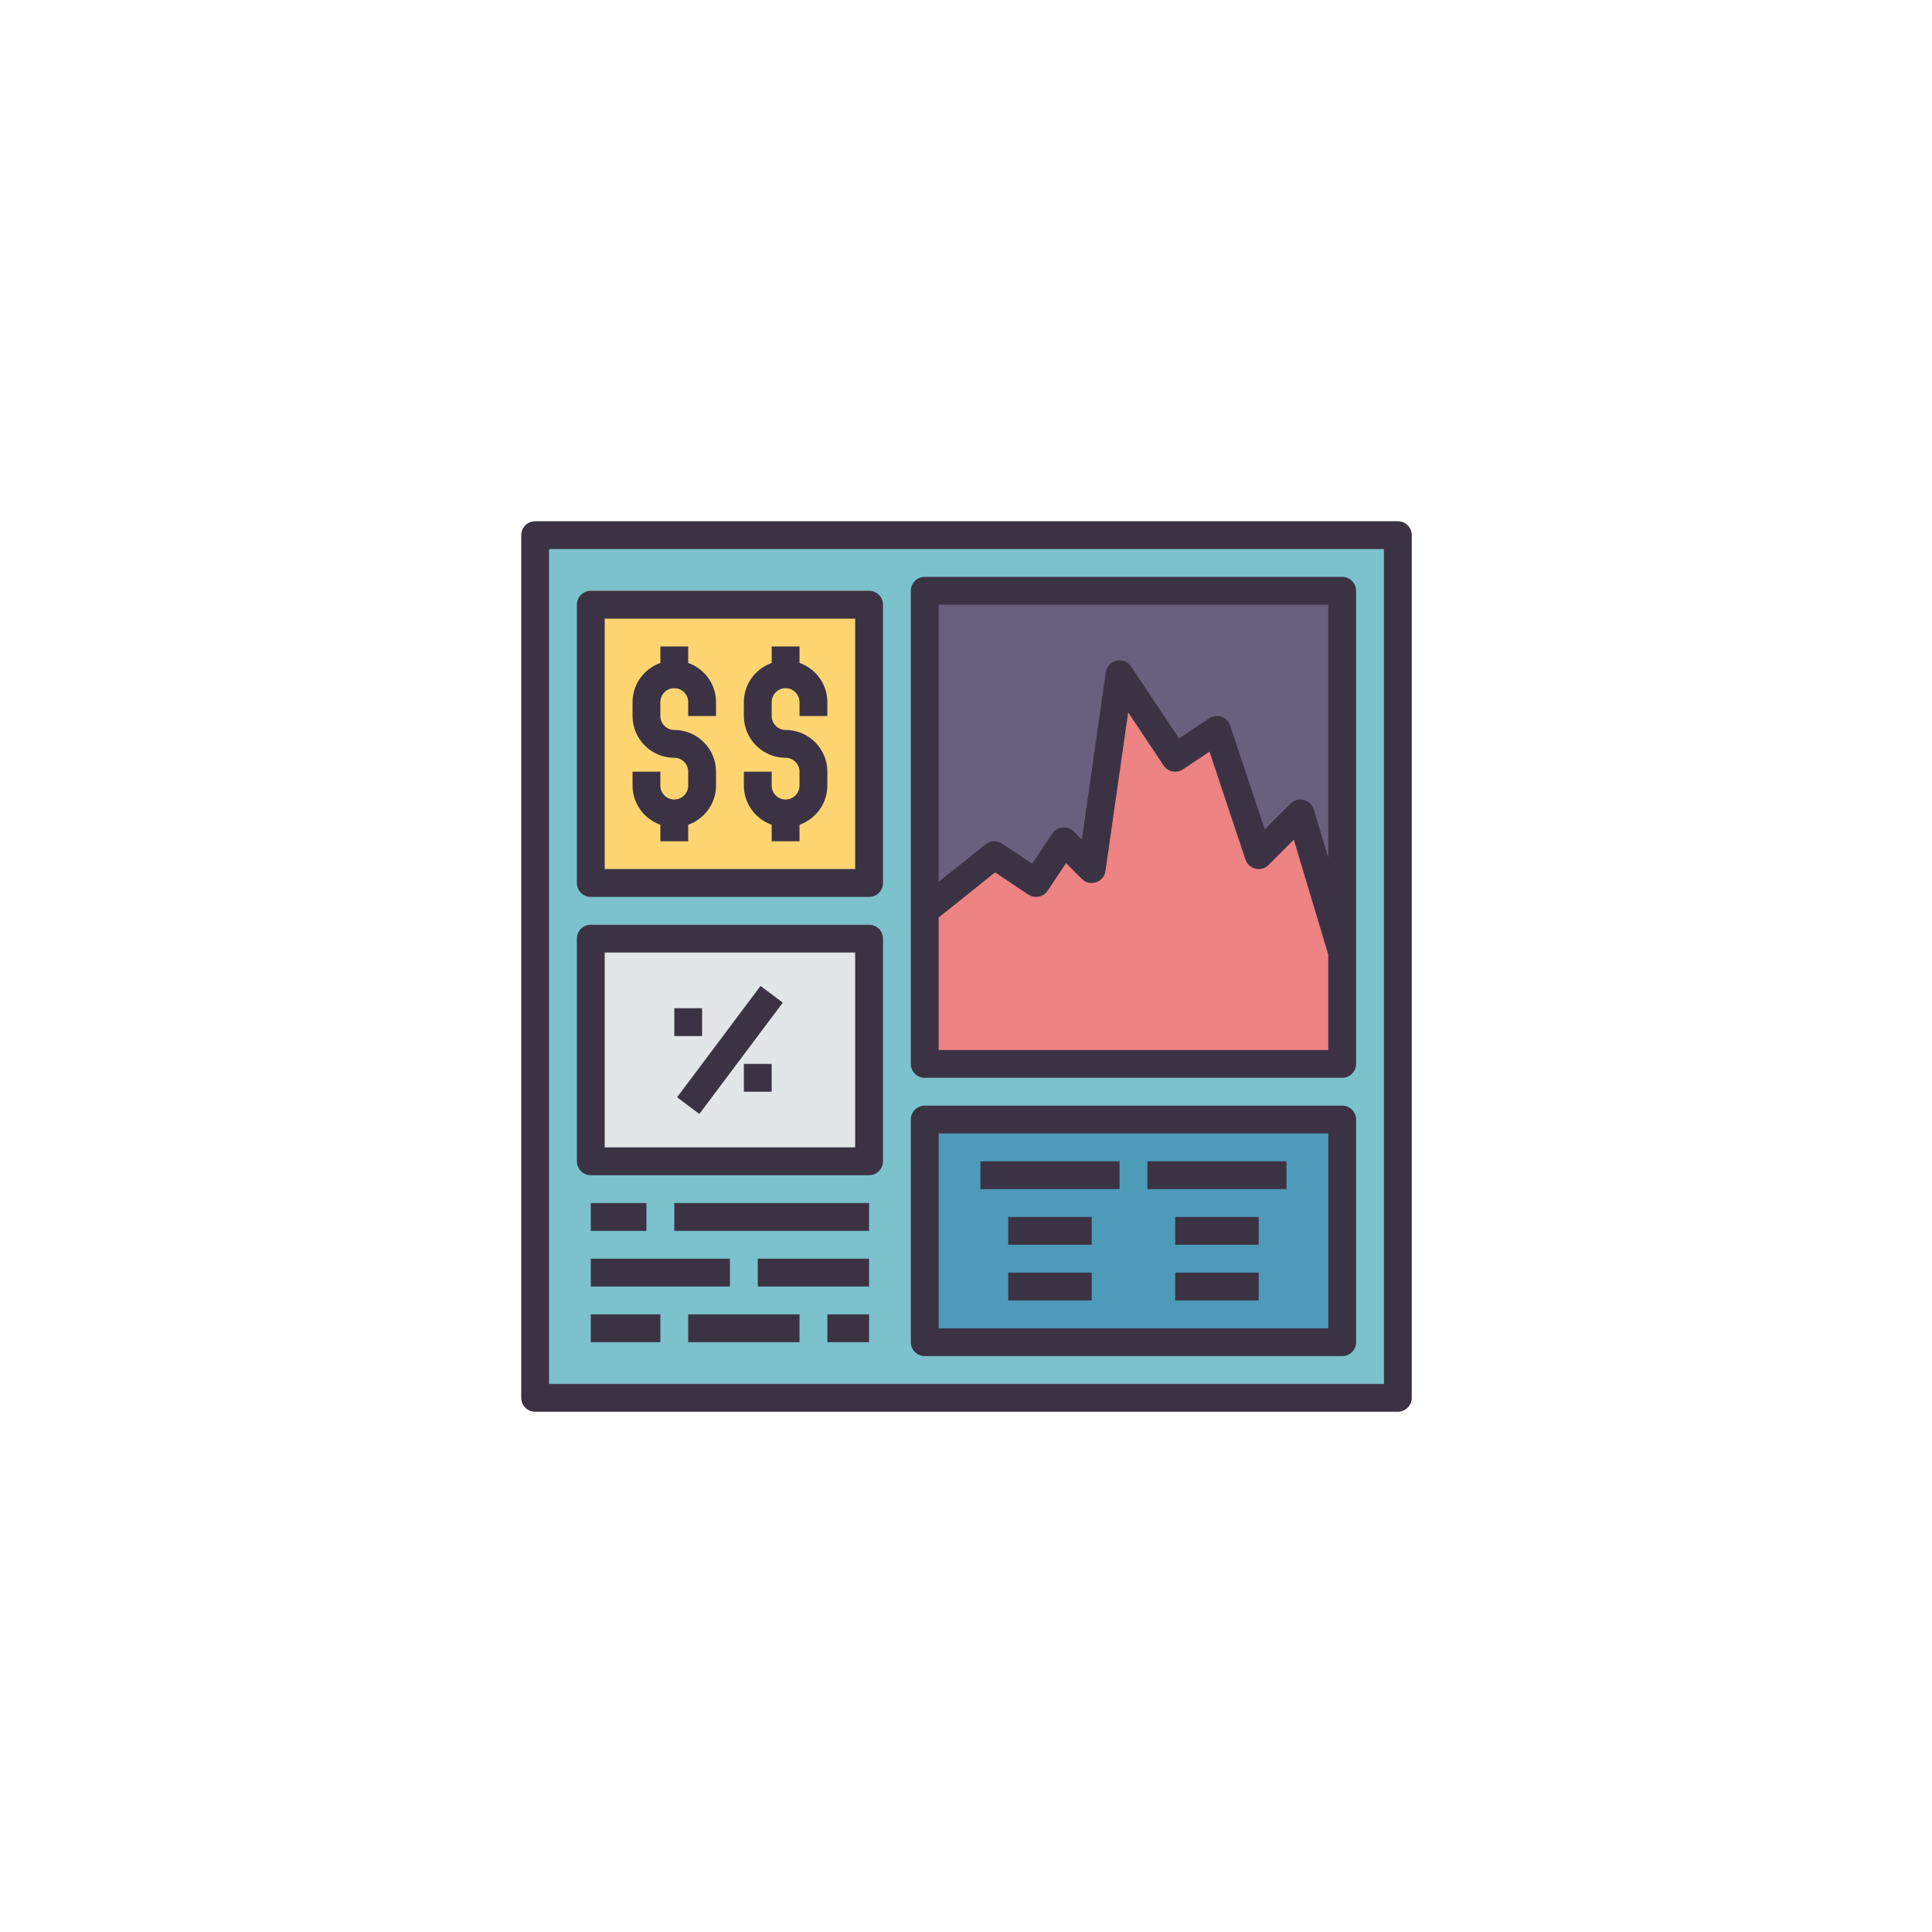 <svg xmlns="http://www.w3.org/2000/svg" xmlns:xlink="http://www.w3.org/1999/xlink" width="512" zoomAndPan="magnify" viewBox="0 0 384 384" height="512" preserveAspectRatio="xMidYMid meet" version="1.0"><defs><g/><clipPath id="51bf9d1909"><path d="M 103.598 103.598 L 280.598 103.598 L 280.598 280.598 L 103.598 280.598 Z M 103.598 103.598 " clip-rule="nonzero"/></clipPath></defs><g fill="#000000" fill-opacity="1"><g transform="translate(169.748, 197.625)"><g><path d="M 4.438 3.656 C 3.082 3.656 2.094 3.426 1.469 2.969 C 0.844 2.52 0.531 1.922 0.531 1.172 C 0.531 0.691 0.676 0.305 0.969 0.016 C 1.258 -0.273 1.68 -0.484 2.234 -0.609 L 2.234 -0.766 C 1.973 -0.922 1.773 -1.098 1.641 -1.297 C 1.504 -1.504 1.438 -1.75 1.438 -2.031 C 1.438 -2.363 1.539 -2.633 1.75 -2.844 C 1.969 -3.051 2.285 -3.207 2.703 -3.312 L 2.703 -3.484 C 1.766 -3.973 1.297 -4.773 1.297 -5.891 C 1.297 -6.453 1.422 -6.953 1.672 -7.391 C 1.93 -7.828 2.297 -8.164 2.766 -8.406 C 3.242 -8.656 3.797 -8.781 4.422 -8.781 C 5.148 -8.781 5.754 -8.625 6.234 -8.312 C 6.422 -8.508 6.555 -8.723 6.641 -8.953 C 6.734 -9.191 6.797 -9.457 6.828 -9.75 L 6.984 -9.844 L 8.031 -9.594 C 7.977 -9.156 7.848 -8.785 7.641 -8.484 C 7.43 -8.18 7.133 -7.93 6.75 -7.734 L 6.75 -7.578 C 7.02 -7.359 7.223 -7.098 7.359 -6.797 C 7.492 -6.504 7.562 -6.164 7.562 -5.781 C 7.562 -5.238 7.43 -4.75 7.172 -4.312 C 6.91 -3.883 6.539 -3.547 6.062 -3.297 C 5.594 -3.047 5.047 -2.922 4.422 -2.922 C 4.348 -2.922 4.219 -2.926 4.031 -2.938 C 3.82 -2.945 3.672 -2.953 3.578 -2.953 C 3.305 -2.953 3.086 -2.879 2.922 -2.734 C 2.766 -2.598 2.688 -2.422 2.688 -2.203 C 2.688 -1.93 2.77 -1.734 2.938 -1.609 C 3.113 -1.484 3.406 -1.41 3.812 -1.391 L 5.844 -1.328 C 6.727 -1.297 7.379 -1.086 7.797 -0.703 C 8.223 -0.328 8.438 0.207 8.438 0.906 C 8.438 1.414 8.297 1.879 8.016 2.297 C 7.742 2.711 7.305 3.039 6.703 3.281 C 6.109 3.531 5.352 3.656 4.438 3.656 Z M 4.422 -4.016 C 5.035 -4.016 5.508 -4.172 5.844 -4.484 C 6.176 -4.805 6.344 -5.254 6.344 -5.828 C 6.344 -6.422 6.176 -6.879 5.844 -7.203 C 5.508 -7.523 5.035 -7.688 4.422 -7.688 C 3.805 -7.688 3.336 -7.523 3.016 -7.203 C 2.691 -6.891 2.531 -6.43 2.531 -5.828 C 2.531 -5.254 2.691 -4.805 3.016 -4.484 C 3.336 -4.172 3.805 -4.016 4.422 -4.016 Z M 4.438 2.562 C 5.07 2.562 5.594 2.488 6 2.344 C 6.406 2.207 6.695 2.023 6.875 1.797 C 7.051 1.566 7.141 1.305 7.141 1.016 C 7.141 0.766 7.086 0.562 6.984 0.406 C 6.891 0.25 6.734 0.129 6.516 0.047 C 6.305 -0.035 6.02 -0.086 5.656 -0.109 L 3.719 -0.203 L 3.453 -0.203 C 2.367 -0.18 1.828 0.238 1.828 1.062 C 1.828 2.062 2.695 2.562 4.438 2.562 Z M 4.438 2.562 "/></g></g></g><g fill="#000000" fill-opacity="1"><g transform="translate(178.574, 197.625)"><g><path d="M 2.141 -10.281 C 1.867 -10.281 1.648 -10.363 1.484 -10.531 C 1.316 -10.707 1.234 -10.926 1.234 -11.188 C 1.234 -11.445 1.316 -11.66 1.484 -11.828 C 1.648 -11.992 1.867 -12.078 2.141 -12.078 C 2.41 -12.078 2.629 -11.992 2.797 -11.828 C 2.973 -11.66 3.062 -11.445 3.062 -11.188 C 3.062 -10.926 2.973 -10.707 2.797 -10.531 C 2.629 -10.363 2.41 -10.281 2.141 -10.281 Z M 0.422 3.656 C 0.148 3.656 -0.086 3.633 -0.297 3.594 C -0.504 3.562 -0.707 3.508 -0.906 3.438 L -0.703 2.453 L -0.562 2.406 C -0.301 2.5 -0.031 2.547 0.25 2.547 C 0.656 2.547 0.961 2.41 1.172 2.141 C 1.391 1.879 1.5 1.5 1.5 1 L 1.5 -8.625 L 2.781 -8.625 L 2.781 0.953 C 2.781 1.816 2.57 2.484 2.156 2.953 C 1.75 3.422 1.172 3.656 0.422 3.656 Z M 0.422 3.656 "/></g></g></g><g fill="#000000" fill-opacity="1"><g transform="translate(182.847, 197.625)"><g><path d="M 1.5 0 L 1.5 -12.078 L 2.781 -12.078 L 2.781 -5.031 L 2.984 -5.031 L 6.188 -8.625 L 7.531 -8.625 L 7.531 -8.438 L 4.109 -4.578 L 7.859 -0.203 L 7.859 0 L 6.438 0 L 2.984 -3.984 L 2.781 -3.984 L 2.781 0 Z M 1.5 0 "/></g></g></g><g fill="#000000" fill-opacity="1"><g transform="translate(190.86, 197.625)"><g><path d="M 4.438 3.656 C 3.082 3.656 2.094 3.426 1.469 2.969 C 0.844 2.52 0.531 1.922 0.531 1.172 C 0.531 0.691 0.676 0.305 0.969 0.016 C 1.258 -0.273 1.68 -0.484 2.234 -0.609 L 2.234 -0.766 C 1.973 -0.922 1.773 -1.098 1.641 -1.297 C 1.504 -1.504 1.438 -1.75 1.438 -2.031 C 1.438 -2.363 1.539 -2.633 1.75 -2.844 C 1.969 -3.051 2.285 -3.207 2.703 -3.312 L 2.703 -3.484 C 1.766 -3.973 1.297 -4.773 1.297 -5.891 C 1.297 -6.453 1.422 -6.953 1.672 -7.391 C 1.93 -7.828 2.297 -8.164 2.766 -8.406 C 3.242 -8.656 3.797 -8.781 4.422 -8.781 C 5.148 -8.781 5.754 -8.625 6.234 -8.312 C 6.422 -8.508 6.555 -8.723 6.641 -8.953 C 6.734 -9.191 6.797 -9.457 6.828 -9.75 L 6.984 -9.844 L 8.031 -9.594 C 7.977 -9.156 7.848 -8.785 7.641 -8.484 C 7.43 -8.18 7.133 -7.93 6.75 -7.734 L 6.75 -7.578 C 7.02 -7.359 7.223 -7.098 7.359 -6.797 C 7.492 -6.504 7.562 -6.164 7.562 -5.781 C 7.562 -5.238 7.43 -4.75 7.172 -4.312 C 6.91 -3.883 6.539 -3.547 6.062 -3.297 C 5.594 -3.047 5.047 -2.922 4.422 -2.922 C 4.348 -2.922 4.219 -2.926 4.031 -2.938 C 3.82 -2.945 3.672 -2.953 3.578 -2.953 C 3.305 -2.953 3.086 -2.879 2.922 -2.734 C 2.766 -2.598 2.688 -2.422 2.688 -2.203 C 2.688 -1.93 2.77 -1.734 2.938 -1.609 C 3.113 -1.484 3.406 -1.41 3.812 -1.391 L 5.844 -1.328 C 6.727 -1.297 7.379 -1.086 7.797 -0.703 C 8.223 -0.328 8.438 0.207 8.438 0.906 C 8.438 1.414 8.297 1.879 8.016 2.297 C 7.742 2.711 7.305 3.039 6.703 3.281 C 6.109 3.531 5.352 3.656 4.438 3.656 Z M 4.422 -4.016 C 5.035 -4.016 5.508 -4.172 5.844 -4.484 C 6.176 -4.805 6.344 -5.254 6.344 -5.828 C 6.344 -6.422 6.176 -6.879 5.844 -7.203 C 5.508 -7.523 5.035 -7.688 4.422 -7.688 C 3.805 -7.688 3.336 -7.523 3.016 -7.203 C 2.691 -6.891 2.531 -6.43 2.531 -5.828 C 2.531 -5.254 2.691 -4.805 3.016 -4.484 C 3.336 -4.172 3.805 -4.016 4.422 -4.016 Z M 4.438 2.562 C 5.07 2.562 5.594 2.488 6 2.344 C 6.406 2.207 6.695 2.023 6.875 1.797 C 7.051 1.566 7.141 1.305 7.141 1.016 C 7.141 0.766 7.086 0.562 6.984 0.406 C 6.891 0.25 6.734 0.129 6.516 0.047 C 6.305 -0.035 6.02 -0.086 5.656 -0.109 L 3.719 -0.203 L 3.453 -0.203 C 2.367 -0.18 1.828 0.238 1.828 1.062 C 1.828 2.062 2.695 2.562 4.438 2.562 Z M 4.438 2.562 "/></g></g></g><g fill="#000000" fill-opacity="1"><g transform="translate(199.686, 197.625)"><g><path d="M 4.469 0.172 C 3.781 0.172 3.172 0.004 2.641 -0.328 C 2.109 -0.66 1.691 -1.16 1.391 -1.828 C 1.098 -2.492 0.953 -3.32 0.953 -4.312 C 0.953 -5.289 1.109 -6.113 1.422 -6.781 C 1.734 -7.457 2.16 -7.957 2.703 -8.281 C 3.254 -8.613 3.895 -8.781 4.625 -8.781 C 5.195 -8.781 5.711 -8.672 6.172 -8.453 C 6.629 -8.242 7.02 -7.891 7.344 -7.391 L 7.516 -7.422 L 7.516 -12.078 L 8.781 -12.078 L 8.781 0 L 7.516 0 L 7.516 -1.266 L 7.344 -1.297 C 7.062 -0.867 6.68 -0.516 6.203 -0.234 C 5.723 0.035 5.145 0.172 4.469 0.172 Z M 4.875 -0.984 C 5.676 -0.984 6.316 -1.254 6.797 -1.797 C 7.273 -2.348 7.516 -3.188 7.516 -4.312 C 7.516 -5.438 7.273 -6.27 6.797 -6.812 C 6.316 -7.363 5.676 -7.641 4.875 -7.641 C 4.039 -7.641 3.398 -7.367 2.953 -6.828 C 2.504 -6.297 2.281 -5.457 2.281 -4.312 C 2.281 -2.094 3.145 -0.984 4.875 -0.984 Z M 4.875 -0.984 "/></g></g></g><g fill="#000000" fill-opacity="1"><g transform="translate(209.973, 197.625)"><g><path d="M 2.141 -10.281 C 1.867 -10.281 1.648 -10.363 1.484 -10.531 C 1.316 -10.707 1.234 -10.926 1.234 -11.188 C 1.234 -11.445 1.316 -11.66 1.484 -11.828 C 1.648 -11.992 1.867 -12.078 2.141 -12.078 C 2.41 -12.078 2.629 -11.992 2.797 -11.828 C 2.973 -11.66 3.062 -11.445 3.062 -11.188 C 3.062 -10.926 2.973 -10.707 2.797 -10.531 C 2.629 -10.363 2.41 -10.281 2.141 -10.281 Z M 0.422 3.656 C 0.148 3.656 -0.086 3.633 -0.297 3.594 C -0.504 3.562 -0.707 3.508 -0.906 3.438 L -0.703 2.453 L -0.562 2.406 C -0.301 2.5 -0.031 2.547 0.25 2.547 C 0.656 2.547 0.961 2.41 1.172 2.141 C 1.391 1.879 1.5 1.5 1.5 1 L 1.5 -8.625 L 2.781 -8.625 L 2.781 0.953 C 2.781 1.816 2.57 2.484 2.156 2.953 C 1.75 3.422 1.172 3.656 0.422 3.656 Z M 0.422 3.656 "/></g></g></g><path fill="#7bc2cc" d="M 106.363 106.363 L 277.832 106.363 L 277.832 277.832 L 106.363 277.832 Z M 106.363 106.363 " fill-opacity="1" fill-rule="nonzero"/><path fill="#ffd572" d="M 117.426 117.426 L 172.738 117.426 L 172.738 172.738 L 117.426 172.738 Z M 117.426 117.426 " fill-opacity="1" fill-rule="nonzero"/><path fill="#e2e6e8" d="M 117.426 183.801 L 172.738 183.801 L 172.738 228.051 L 117.426 228.051 Z M 117.426 183.801 " fill-opacity="1" fill-rule="nonzero"/><path fill="#68607c" d="M 183.801 117.426 L 266.77 117.426 L 266.77 211.457 L 183.801 211.457 Z M 183.801 117.426 " fill-opacity="1" fill-rule="nonzero"/><path fill="#4e9bb9" d="M 183.801 222.52 L 266.77 222.52 L 266.77 266.77 L 183.801 266.77 Z M 183.801 222.52 " fill-opacity="1" fill-rule="nonzero"/><path fill="#ed8383" d="M 266.77 189.332 L 258.473 161.676 L 250.176 169.973 L 241.879 145.082 L 233.582 150.613 L 222.52 134.02 L 216.988 172.738 L 211.457 167.207 L 205.926 175.504 L 197.629 169.973 L 183.801 181.035 L 183.801 211.457 L 266.77 211.457 Z M 266.77 189.332 " fill-opacity="1" fill-rule="nonzero"/><g clip-path="url(#51bf9d1909)"><path fill="#3b3344" d="M 277.832 103.598 L 106.363 103.598 C 104.836 103.598 103.598 104.832 103.598 106.363 L 103.598 277.832 C 103.598 279.359 104.836 280.598 106.363 280.598 L 277.832 280.598 C 279.355 280.598 280.598 279.359 280.598 277.832 L 280.598 106.363 C 280.598 104.832 279.355 103.598 277.832 103.598 Z M 275.066 275.066 L 109.129 275.066 L 109.129 109.129 L 275.066 109.129 Z M 275.066 275.066 " fill-opacity="1" fill-rule="nonzero"/></g><path fill="#3b3344" d="M 117.426 178.27 L 172.738 178.27 C 174.262 178.27 175.504 177.031 175.504 175.504 L 175.504 120.191 C 175.504 118.66 174.262 117.426 172.738 117.426 L 117.426 117.426 C 115.898 117.426 114.66 118.66 114.66 120.191 L 114.66 175.504 C 114.66 177.031 115.898 178.27 117.426 178.27 Z M 120.191 122.957 L 169.973 122.957 L 169.973 172.738 L 120.191 172.738 Z M 120.191 122.957 " fill-opacity="1" fill-rule="nonzero"/><path fill="#3b3344" d="M 117.426 233.582 L 172.738 233.582 C 174.262 233.582 175.504 232.344 175.504 230.816 L 175.504 186.566 C 175.504 185.035 174.262 183.801 172.738 183.801 L 117.426 183.801 C 115.898 183.801 114.66 185.035 114.66 186.566 L 114.66 230.816 C 114.66 232.344 115.898 233.582 117.426 233.582 Z M 120.191 189.332 L 169.973 189.332 L 169.973 228.051 L 120.191 228.051 Z M 120.191 189.332 " fill-opacity="1" fill-rule="nonzero"/><path fill="#3b3344" d="M 183.801 214.223 L 266.77 214.223 C 268.293 214.223 269.535 212.984 269.535 211.457 L 269.535 117.426 C 269.535 115.895 268.293 114.66 266.77 114.66 L 183.801 114.66 C 182.273 114.66 181.035 115.895 181.035 117.426 L 181.035 211.457 C 181.035 212.984 182.273 214.223 183.801 214.223 Z M 186.566 208.691 L 186.566 182.363 L 197.777 173.391 L 204.391 177.805 C 205.66 178.648 207.383 178.305 208.227 177.039 L 211.887 171.547 L 215.035 174.695 C 215.773 175.438 216.871 175.695 217.863 175.359 C 218.855 175.031 219.578 174.168 219.723 173.129 L 224.234 141.578 L 231.281 152.148 C 232.125 153.414 233.84 153.758 235.117 152.914 L 240.402 149.391 L 247.551 170.848 C 247.855 171.758 248.609 172.445 249.539 172.664 C 250.477 172.879 251.453 172.605 252.133 171.926 L 257.156 166.902 L 264.004 189.738 L 264.004 208.691 Z M 264.004 120.191 L 264.004 170.484 L 261.121 160.879 C 260.84 159.949 260.09 159.23 259.148 158.992 C 258.207 158.758 257.207 159.031 256.516 159.719 L 251.383 164.848 L 244.5 144.203 C 244.227 143.387 243.59 142.742 242.777 142.461 C 241.965 142.184 241.062 142.297 240.344 142.777 L 234.348 146.773 L 224.82 132.48 C 224.188 131.527 223.031 131.062 221.91 131.316 C 220.793 131.57 219.945 132.488 219.781 133.621 L 215.035 166.867 L 213.414 165.246 C 212.828 164.66 212.023 164.375 211.184 164.449 C 210.359 164.531 209.617 164.98 209.156 165.668 L 205.16 171.664 L 199.164 167.668 C 198.164 167 196.844 167.055 195.902 167.809 L 186.566 175.277 L 186.566 120.191 Z M 264.004 120.191 " fill-opacity="1" fill-rule="nonzero"/><path fill="#3b3344" d="M 183.801 269.535 L 266.77 269.535 C 268.293 269.535 269.535 268.297 269.535 266.77 L 269.535 222.52 C 269.535 220.988 268.293 219.754 266.77 219.754 L 183.801 219.754 C 182.273 219.754 181.035 220.988 181.035 222.52 L 181.035 266.77 C 181.035 268.297 182.273 269.535 183.801 269.535 Z M 186.566 225.285 L 264.004 225.285 L 264.004 264.004 L 186.566 264.004 Z M 186.566 225.285 " fill-opacity="1" fill-rule="nonzero"/><path fill="#3b3344" d="M 136.785 131.762 L 136.785 128.488 L 131.254 128.488 L 131.254 131.762 C 128.043 132.906 125.723 135.949 125.723 139.551 L 125.723 142.316 C 125.723 146.891 129.445 150.613 134.02 150.613 C 135.543 150.613 136.785 151.852 136.785 153.379 L 136.785 156.145 C 136.785 157.668 135.543 158.91 134.02 158.91 C 132.492 158.91 131.254 157.668 131.254 156.145 L 131.254 153.379 L 125.723 153.379 L 125.723 156.145 C 125.723 159.742 128.043 162.785 131.254 163.93 L 131.254 167.207 L 136.785 167.207 L 136.785 163.93 C 139.996 162.785 142.316 159.742 142.316 156.145 L 142.316 153.379 C 142.316 148.805 138.594 145.082 134.02 145.082 C 132.492 145.082 131.254 143.84 131.254 142.316 L 131.254 139.551 C 131.254 138.023 132.492 136.785 134.02 136.785 C 135.543 136.785 136.785 138.023 136.785 139.551 L 136.785 142.316 L 142.316 142.316 L 142.316 139.551 C 142.316 135.949 139.996 132.906 136.785 131.762 Z M 136.785 131.762 " fill-opacity="1" fill-rule="nonzero"/><path fill="#3b3344" d="M 158.91 131.762 L 158.91 128.488 L 153.379 128.488 L 153.379 131.762 C 150.168 132.906 147.848 135.949 147.848 139.551 L 147.848 142.316 C 147.848 146.891 151.57 150.613 156.145 150.613 C 157.668 150.613 158.91 151.852 158.91 153.379 L 158.91 156.145 C 158.91 157.668 157.668 158.91 156.145 158.91 C 154.617 158.91 153.379 157.668 153.379 156.145 L 153.379 153.379 L 147.848 153.379 L 147.848 156.145 C 147.848 159.742 150.168 162.785 153.379 163.93 L 153.379 167.207 L 158.91 167.207 L 158.91 163.93 C 162.121 162.785 164.441 159.742 164.441 156.145 L 164.441 153.379 C 164.441 148.805 160.719 145.082 156.145 145.082 C 154.617 145.082 153.379 143.84 153.379 142.316 L 153.379 139.551 C 153.379 138.023 154.617 136.785 156.145 136.785 C 157.668 136.785 158.91 138.023 158.91 139.551 L 158.91 142.316 L 164.441 142.316 L 164.441 139.551 C 164.441 135.949 162.121 132.906 158.91 131.762 Z M 158.91 131.762 " fill-opacity="1" fill-rule="nonzero"/><path fill="#3b3344" d="M 134.574 218.094 L 151.16 195.965 L 155.586 199.281 L 138.996 221.41 Z M 134.574 218.094 " fill-opacity="1" fill-rule="nonzero"/><path fill="#3b3344" d="M 147.848 211.457 L 153.379 211.457 L 153.379 216.988 L 147.848 216.988 Z M 147.848 211.457 " fill-opacity="1" fill-rule="nonzero"/><path fill="#3b3344" d="M 134.02 200.395 L 139.551 200.395 L 139.551 205.926 L 134.02 205.926 Z M 134.02 200.395 " fill-opacity="1" fill-rule="nonzero"/><path fill="#3b3344" d="M 117.426 239.113 L 128.488 239.113 L 128.488 244.645 L 117.426 244.645 Z M 117.426 239.113 " fill-opacity="1" fill-rule="nonzero"/><path fill="#3b3344" d="M 117.426 250.176 L 145.082 250.176 L 145.082 255.707 L 117.426 255.707 Z M 117.426 250.176 " fill-opacity="1" fill-rule="nonzero"/><path fill="#3b3344" d="M 150.613 250.176 L 172.738 250.176 L 172.738 255.707 L 150.613 255.707 Z M 150.613 250.176 " fill-opacity="1" fill-rule="nonzero"/><path fill="#3b3344" d="M 134.02 239.113 L 172.738 239.113 L 172.738 244.645 L 134.02 244.645 Z M 134.02 239.113 " fill-opacity="1" fill-rule="nonzero"/><path fill="#3b3344" d="M 117.426 261.238 L 131.254 261.238 L 131.254 266.77 L 117.426 266.77 Z M 117.426 261.238 " fill-opacity="1" fill-rule="nonzero"/><path fill="#3b3344" d="M 136.785 261.238 L 158.91 261.238 L 158.91 266.77 L 136.785 266.77 Z M 136.785 261.238 " fill-opacity="1" fill-rule="nonzero"/><path fill="#3b3344" d="M 164.441 261.238 L 172.738 261.238 L 172.738 266.77 L 164.441 266.77 Z M 164.441 261.238 " fill-opacity="1" fill-rule="nonzero"/><path fill="#3b3344" d="M 194.863 230.816 L 222.52 230.816 L 222.52 236.348 L 194.863 236.348 Z M 194.863 230.816 " fill-opacity="1" fill-rule="nonzero"/><path fill="#3b3344" d="M 228.051 230.816 L 255.707 230.816 L 255.707 236.348 L 228.051 236.348 Z M 228.051 230.816 " fill-opacity="1" fill-rule="nonzero"/><path fill="#3b3344" d="M 200.395 241.879 L 216.988 241.879 L 216.988 247.41 L 200.395 247.41 Z M 200.395 241.879 " fill-opacity="1" fill-rule="nonzero"/><path fill="#3b3344" d="M 233.582 241.879 L 250.176 241.879 L 250.176 247.41 L 233.582 247.41 Z M 233.582 241.879 " fill-opacity="1" fill-rule="nonzero"/><path fill="#3b3344" d="M 200.395 252.941 L 216.988 252.941 L 216.988 258.473 L 200.395 258.473 Z M 200.395 252.941 " fill-opacity="1" fill-rule="nonzero"/><path fill="#3b3344" d="M 233.582 252.941 L 250.176 252.941 L 250.176 258.473 L 233.582 258.473 Z M 233.582 252.941 " fill-opacity="1" fill-rule="nonzero"/></svg>